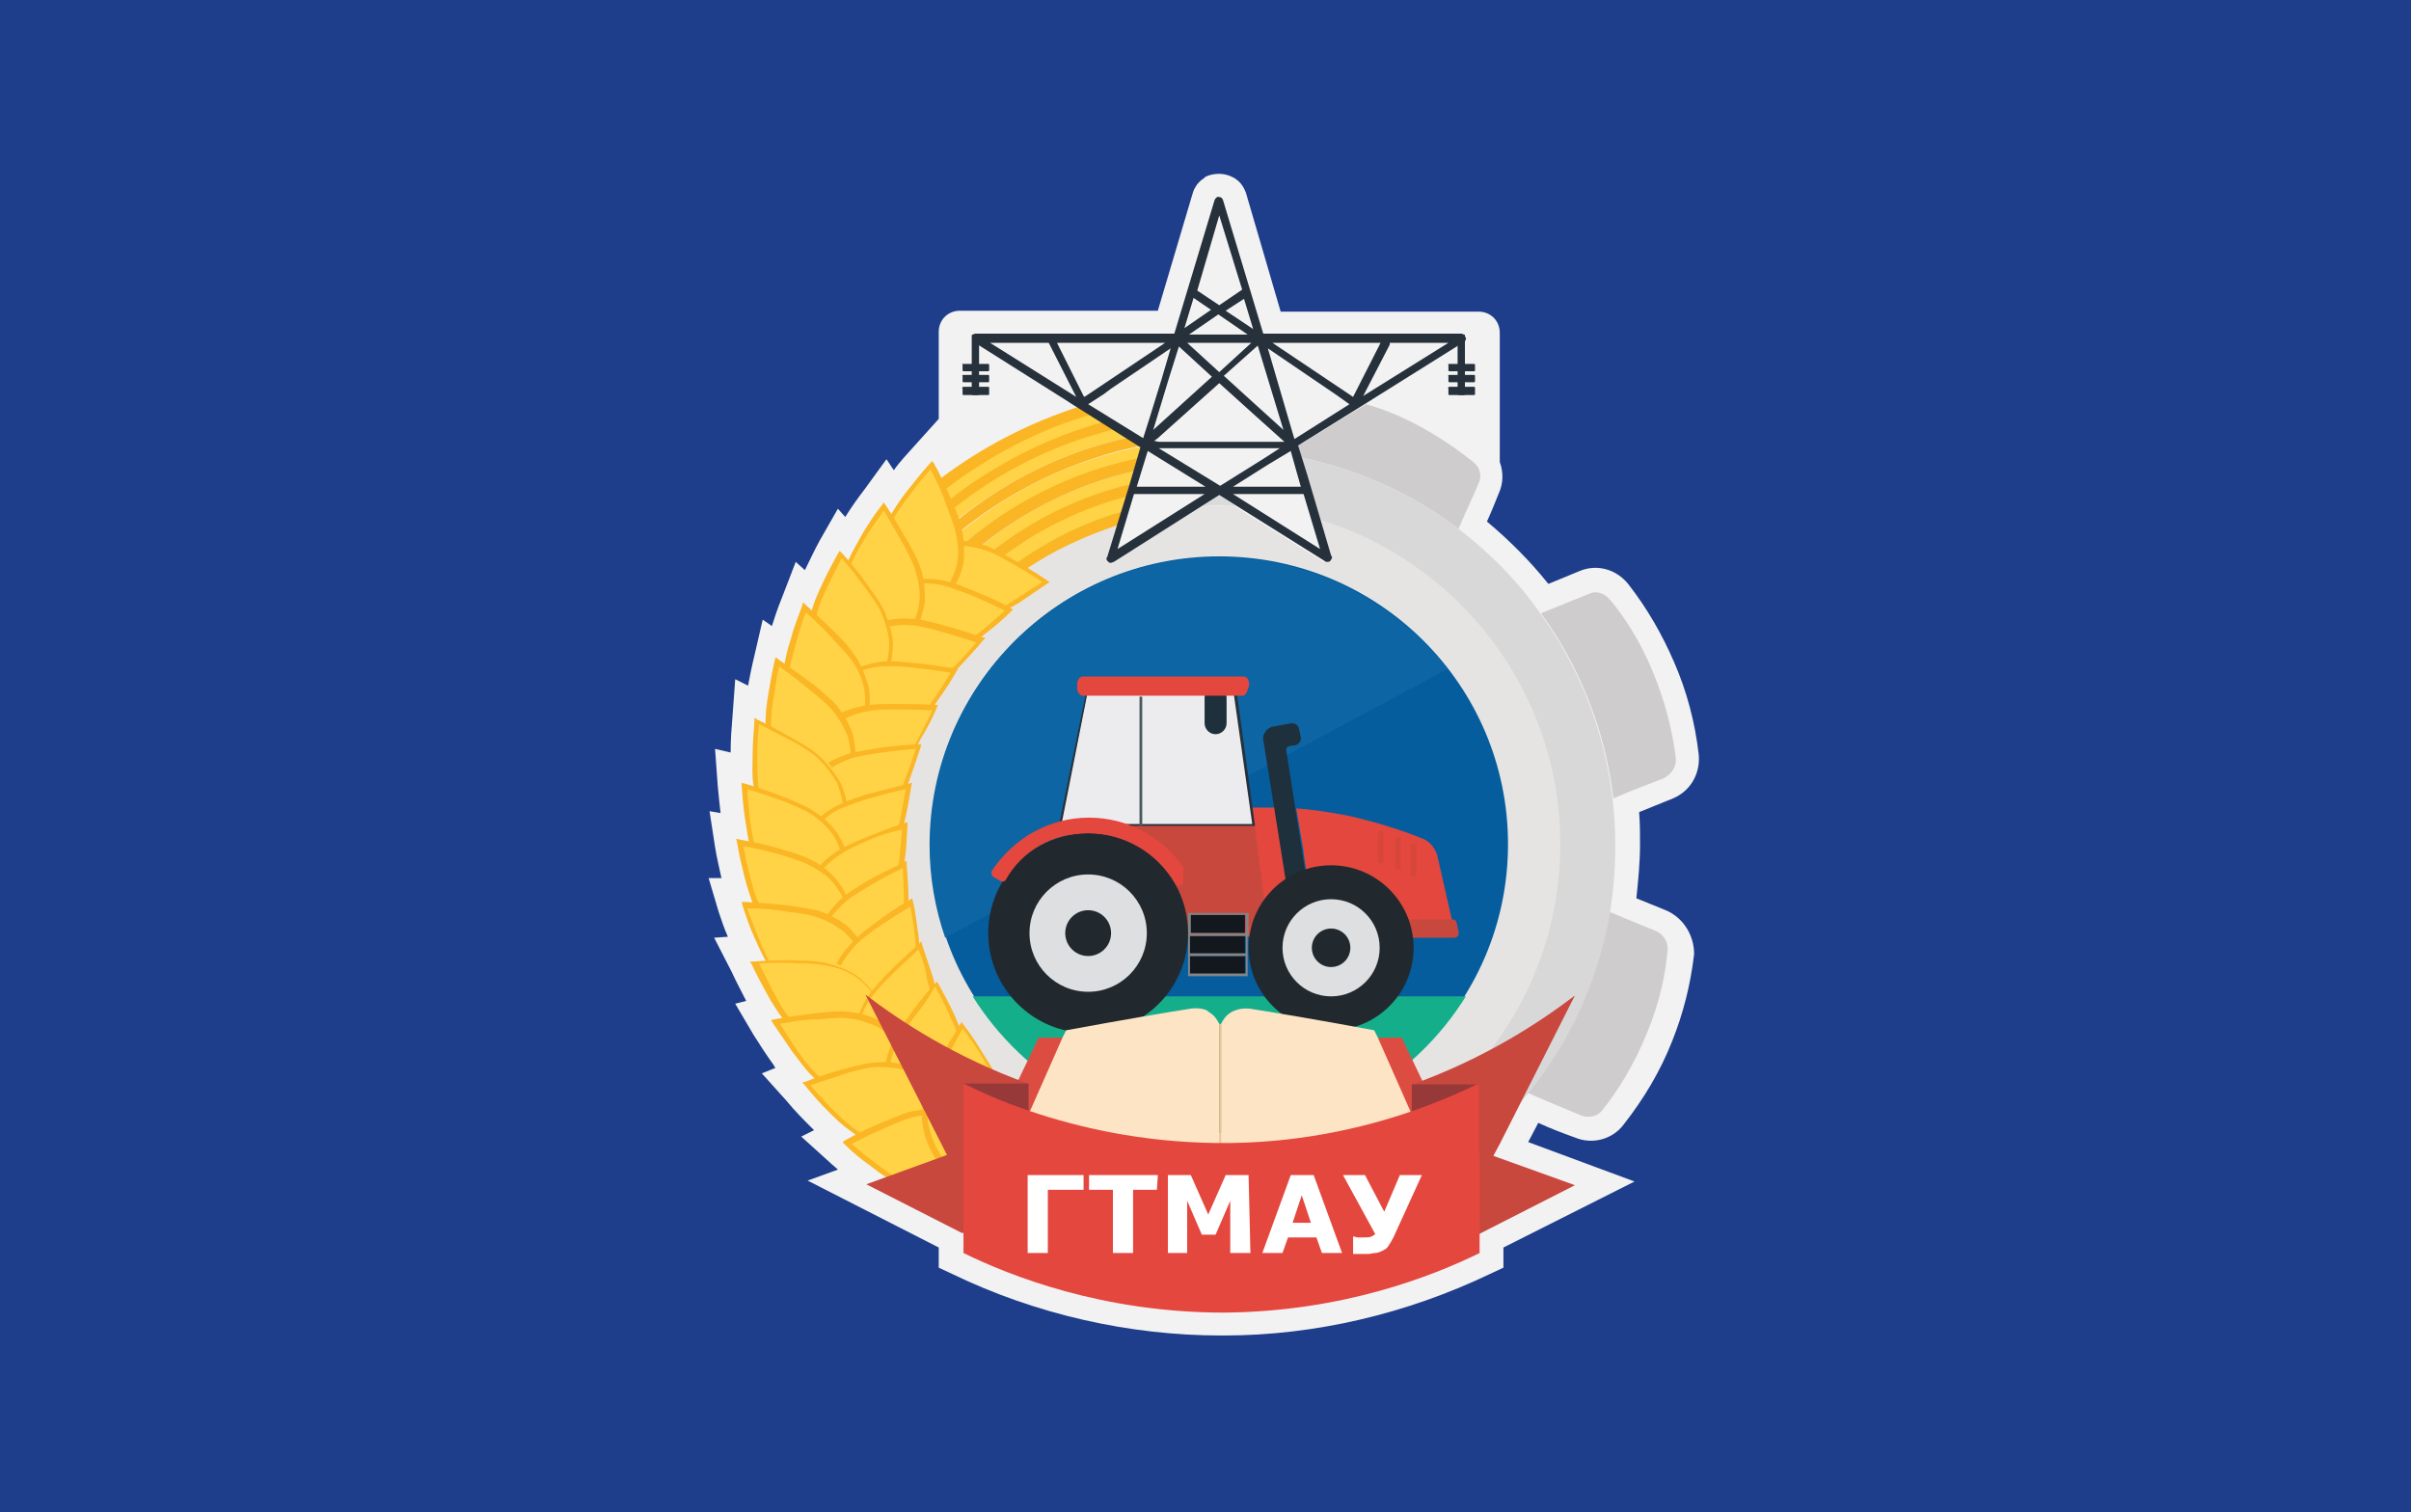 <svg xmlns="http://www.w3.org/2000/svg" version="1.2" baseProfile="tiny" viewBox="0 0 263 165" overflow="scroll">
  <path fill="#1E3E8C" d="M0 0h263v165H0z"/>
  <path fill="#F2F2F2" d="M181.7 99.3l-3.2-1.3c.2-1.9.4-3.9.4-5.9 0-1.1 0-2.3-.1-3.5 1.2-.5 2.5-1 3.7-1.5 1.9-.8 3-2.7 2.8-4.8-.4-3.5-1.3-6.9-2.7-10.1-1.3-3-2.9-5.8-5-8.5-1.3-1.6-3.4-2.2-5.3-1.4l-3.4 1.4c-2-2.5-4.3-4.8-6.7-6.8.5-1.1.9-2.1 1.3-3.1.5-1.1.5-2.3.1-3.4V36.3c0-1.3-1-2.3-2.3-2.3h-21.6l-3.8-13c-.1-.2-.4-1.2-1.5-1.7-1.4-.7-2.8-.1-2.9 0 0 0-.1 0-.1.1-.5.3-.7.6-.8.7-.2.3-.4.6-.5 1l-3.8 12.8h-21.6c-1.3 0-2.3 1-2.3 2.3v9.5l-2.7 3c-.7.8-1.5 1.6-2.2 2.6l-.8-1.2-2.4 3.3c-.7.9-1.4 1.9-2.1 3l-.8-.9-2 3.5c-.6 1.1-1.1 2.2-1.6 3.2l-1-.9-1.5 3.9c-.5 1.2-.8 2.2-1.1 3.1l-1-.7-.9 3.9c-.3 1.2-.5 2.3-.7 3.3l-1.4-.7-.3 4.1c-.1 1.2-.2 2.4-.2 3.9l-1.7-.4.3 4.1c.1 1.1.2 2 .3 2.9l-1.2-.2.6 3.9c.2 1.3.5 2.4.7 3.4h-1.4l1.1 3.7c.3.9.6 1.8 1 2.7l-1.5.1 1.9 3.7c.5 1.1 1.1 2.2 1.6 3.2l-1.2.3 2 3.4c.7 1.1 1.4 2.2 2.2 3.3l.1.2.1.1-1.5.6 2.7 3c.9 1.1 1.8 2 2.7 2.9l.2.2.1.1-1.4.7 3.1 2.8c.3.3.6.5.9.8l-3.3 1.2 14.3 7.3v2.2l1.5.7c9.1 4.4 19.3 6.7 29.3 6.7h.3c10 0 20-2.4 29-6.7l1.5-.7v-2.2l14.3-7.2-11.6-4.3 1.1-2.1c1.3.6 2.6 1.1 4 1.6 1.9.8 4.1.2 5.3-1.4 2.2-2.8 4-5.8 5.3-9.1 1.2-3 2-6.1 2.4-9.5 0-2.1-1.2-4-3.1-4.8z"/>
  <path fill="#CECCCC" d="M172.5 121.7c.8.3 1.8.1 2.3-.6 1.6-2 3.4-4.8 4.9-8.5 1.4-3.4 2-6.5 2.2-8.9.1-.9-.4-1.7-1.2-2.1l-5.1-2.1c-1.3 7.4-4.5 14.1-9 19.7 2 .9 4 1.7 5.9 2.5zm-31-73l.3 1.2c6.4 1.3 12.3 4 17.3 7.8.7-1.7 1.5-3.3 2.2-5 .4-.8.1-1.8-.6-2.3-2-1.6-4.7-3.5-8.3-5.1-1.2-.5-2.3-.9-3.4-1.2l-7.5 4.6zm41.3 34c-.3-2.5-1-5.8-2.5-9.4-1.4-3.4-3.1-6-4.7-7.9-.6-.7-1.5-1-2.3-.6l-5.2 2.1c4.2 5.8 7 12.7 7.9 20.2 1.8-.8 3.7-1.5 5.5-2.2.9-.5 1.4-1.3 1.3-2.2z"/>
  <path fill="#D8D8D8" d="M159.1 57.7c-5-3.8-10.9-6.5-17.3-7.8l.6 2.1 1.5 4.8c15.2 4.6 26.2 18.7 26.2 35.4 0 20.4-16.6 37-37.2 37s-37.2-16.6-37.2-37c0-16.6 11-30.7 26.2-35.3l1.2-4 .9-3C104.3 54 89.5 71.4 89.5 92.2c0 23.9 19.4 43.2 43.4 43.2 13.6 0 25.8-6.2 33.7-16 4.6-5.6 7.7-12.3 9-19.7.4-2.4.6-4.9.6-7.5 0-1.7-.1-3.5-.3-5.1-.9-7.5-3.7-14.4-7.9-20.2-2.4-3.5-5.5-6.6-8.9-9.2z"/>
  <path fill="#DADBDA" d="M134.8 55.2L133 54l-1.8 1.2c.6 0 1.2-.1 1.8-.1.6.1 1.2.1 1.8.1z"/>
  <path fill="#DADBDA" d="M145.1 61c0 .1-.1.2-.2.3-.1.1-.2.1-.3.1h-.1c-.1 0-.1-.1-.2-.1l-9.6-6c-.6 0-1.2-.1-1.8-.1-.6 0-1.2 0-1.8.1l-9.6 6c-.1.1-.1.1-.3.1-.1 0-.2 0-.3-.1-.1-.1-.2-.2-.2-.3v-.1c0-.1 0-.1.1-.2l1.2-3.9c-15.2 4.7-26.2 18.7-26.2 35.3 0 20.4 16.6 37 37.2 37s37.2-16.6 37.2-37c0-16.6-11-30.7-26.2-35.4l1.2 3.9c-.1.2 0 .3-.1.4z"/>
  <path fill="#E5E4E3" d="M145.1 61c0 .1-.1.2-.2.3-.1.1-.2.1-.3.1h-.1c-.1 0-.1-.1-.2-.1l-9.6-6c-.6 0-1.2-.1-1.8-.1-.6 0-1.2 0-1.8.1l-9.6 6c-.1.1-.1.1-.3.1-.1 0-.2 0-.3-.1-.1-.1-.2-.2-.2-.3v-.1c0-.1 0-.1.1-.2l1.2-3.9c-15.2 4.7-26.2 18.7-26.2 35.3 0 20.4 16.6 37 37.2 37s37.2-16.6 37.2-37c0-16.6-11-30.7-26.2-35.4l1.2 3.9c-.1.2 0 .3-.1.4z"/>
  <ellipse cx="133" cy="92.1" fill="#055D9D" rx="31.5" ry="31.4"/>
  <path fill="#0D65A3" d="M103.1 102.3c-1.1-3.2-1.7-6.6-1.7-10.1 0-17.3 14.1-31.4 31.5-31.4 10.1 0 19.2 4.8 25 12.2"/>
  <path fill="none" d="M165.2 78.6c5 19.5-6.7 39.4-26.3 44.4-19.6 5.1-39.5-6.6-44.5-26.1s6.7-39.4 26.3-44.4 39.4 6.6 44.5 26.1z"/>
  <path fill="#15AE8B" d="M133 123.6c11.4 0 21.3-5.9 26.9-14.9h-53.8c5.6 8.9 15.5 14.9 26.9 14.9z"/>
  <path fill="#FAB624" d="M119.2 45.4l-1.6-1c-5.5 1.8-10.5 4.4-15 7.8.2.4.4.9.6 1.3 4.7-3.6 10.1-6.4 16-8.1z"/>
  <path fill="#FFD345" d="M119.1 45.2c-5.9 1.7-11.3 4.6-16 8.2.2.4.4.8.5 1.2 4.9-3.8 10.7-6.8 16.9-8.5l-1.4-.9z"/>
  <path fill="#FAB624" d="M120.5 46c-6.2 1.7-11.9 4.6-16.9 8.5.1.2.1.3.2.5s.2.4.2.6c5.1-4.1 11.2-7.1 17.7-8.7l-1.2-.9z"/>
  <path fill="#FFD345" d="M121.7 46.8c-6.6 1.6-12.6 4.6-17.7 8.7.2.5.3.9.4 1.2 5.4-4.3 11.8-7.5 18.7-9l-1.4-.9z"/>
  <path fill="#FAB624" d="M124.6 48.6l-1.4-.9c-7 1.5-13.4 4.7-18.7 9 .2.5.3.9.3 1.2 5.6-4.5 12.4-7.8 19.8-9.3z"/>
  <path fill="#FFD345" d="M124.2 50.1l.4-1.4c-7.4 1.4-14.2 4.7-19.8 9.3v.1c.1.4.1.8.1 1.1h.4c5.4-4.4 11.8-7.6 18.9-9.1z"/>
  <path fill="#FAB624" d="M107 59.5c4.8-3.8 10.5-6.7 16.7-8.1l.4-1.4c-7.1 1.5-13.5 4.7-18.8 9.2.5.1 1.1.2 1.7.3z"/>
  <path fill="#FFD345" d="M107.2 59.6l1.2.4c4.4-3.3 9.4-5.8 15-7.2l.4-1.4c-6.2 1.4-11.9 4.2-16.7 8.1 0 0 0 .1.1.1z"/>
  <path fill="#FAB624" d="M109.8 60.7c3.9-2.9 8.3-5 13.1-6.3l.5-1.6c-5.5 1.3-10.6 3.8-15 7.2.3.2.8.4 1.4.7zm2.1 1.4c3.1-2.1 6.6-3.7 10.3-4.9l.6-1.8c-4.5 1.3-8.7 3.2-12.4 5.8.4.3.9.6 1.5.9z"/>
  <path fill="#F6D646" d="M110 61c.3.1.5.3.8.5 3.5-2.5 7.4-4.5 11.7-5.7l.4-1.5c-4.9 1.3-9.4 3.5-13.4 6.5.3.1.4.1.5.2z"/>
  <path fill="#FFD345" d="M109.9 60.9c.3.1.5.3.8.5 3.5-2.5 7.4-4.5 11.7-5.7l.4-1.5c-4.9 1.3-9.4 3.5-13.4 6.5.2.1.4.2.5.2z"/>
  <path fill="#FFD345" d="M110 61c1.1.6 2.5 1.4 4.1 2.5-1.2.9-2.3 1.6-3.1 2.1-1.1.7-1.9 1.1-2.9 1.6-1.2.5-2.1.8-2.8.9-2.4.3-4-.4-4.8-.7-1.1-.5-2.2-1.4-2.5-1.6-.6-.5-1.1-1-1.5-1.3.3-.6.7-1.3 1.3-1.9 2.1-2.5 4.7-3.1 6-3.3.8 0 2 0 3.3.4.5.2 1.2.4 2.9 1.3z"/>
  <path fill="#FAB624" d="M104.1 68.4c-1.3 0-2.6-.3-3.7-.8-.5-.3-1.4-.8-2.6-1.7-.5-.4-1-.8-1.5-1.3l-.1-.1.1-.2c.4-.7.8-1.4 1.3-2 2-2.3 4.4-3.1 6.1-3.3 1.2-.1 2.3.1 3.4.4.7.2 1.4.5 3 1.4 1.4.8 2.8 1.6 4.1 2.5l.3.2-.3.2c-1 .7-2.1 1.4-3.1 2.1-1.1.6-1.9 1.1-3 1.6-.9.4-1.9.7-2.9.9-.3.1-.7.1-1.1.1zm-7.3-4c.4.4.8.8 1.3 1.1 1.1.9 2 1.4 2.5 1.6 1.3.6 3 .9 4.6.7.9-.2 1.9-.5 2.8-.9 1.1-.4 1.8-.9 2.9-1.6.9-.6 1.9-1.2 2.8-1.8-1.2-.8-2.5-1.6-3.8-2.3-1.7-1-2.4-1.2-2.9-1.3-1-.3-2.1-.4-3.2-.4-1.6.2-3.9 1-5.8 3.1-.5.6-.8 1.2-1.2 1.8z"/>
  <path fill="#FFD345" d="M103.6 55.1c-.5-1.1-1.1-2.6-2.1-4.4-1 1.1-1.8 2.1-2.4 2.8-.8 1-1.3 1.7-1.9 2.7-.6 1.1-1 2.1-1.2 2.7-.5 2.4-.1 4 .2 4.9.4 1.2 1.2 2.4 1.3 2.7.4.7.8 1.2 1.1 1.6.6-.3 1.3-.6 2.1-1.1 2.7-1.8 3.6-4.4 3.9-5.6.1-.8.2-2-.1-3.3 0-.5-.1-1.3-.9-3z"/>
  <path fill="#FAB624" d="M98.7 68.5l-.1-.1c-.4-.5-.8-1.1-1.1-1.6-.8-1.3-1.2-2.2-1.4-2.7-.5-1.5-.6-3.2-.2-5 .3-1 .7-1.9 1.2-2.8.6-1 1.1-1.8 1.9-2.8.8-1 1.5-1.9 2.4-2.9l.3-.3.2.3c.8 1.4 1.4 2.9 2.1 4.4.7 1.7.9 2.5 1 3.1.2 1.1.2 2.3.1 3.4-.4 1.7-1.5 4-4 5.8-.6.4-1.3.8-2.1 1.1l-.3.1zm2.8-17.3c-.7.8-1.5 1.7-2.1 2.6-.8 1-1.3 1.7-1.9 2.7-.5.9-.9 1.8-1.2 2.7-.4 1.6-.3 3.3.2 4.7.2.5.6 1.4 1.3 2.6.3.5.6 1 1 1.4.6-.3 1.3-.6 1.8-1 2.4-1.6 3.4-3.8 3.8-5.4.2-1.1.1-2.1-.1-3.2-.1-.5-.3-1.2-1-3-.5-1.5-1.1-2.8-1.8-4.1z"/>
  <path fill="#FFD345" d="M105.8 64.5c1.1.4 2.6 1.1 4.4 2-1.1 1-2.1 1.9-2.8 2.4-1 .8-1.7 1.3-2.7 1.9-1.1.6-2 1-2.7 1.3-2.3.6-4 .1-4.9-.1-1.2-.4-2.4-1.1-2.7-1.3-.7-.4-1.2-.8-1.6-1.1.3-.6.6-1.3 1-2.1 1.8-2.7 4.3-3.7 5.5-4 .8-.1 1.9-.2 3.3 0 .7.1 1.4.3 3.2 1z"/>
  <path fill="#FAB624" d="M99.7 72.6c-.9 0-1.8-.1-2.6-.4-.6-.2-1.5-.6-2.8-1.3-.6-.3-1.1-.7-1.6-1.1l-.2-.1.1-.2c.3-.8.6-1.5 1.1-2.1 1.7-2.6 4-3.6 5.6-4.1 1.2-.2 2.3-.2 3.4 0 .7.1 1.5.3 3.1 1 1.5.6 3 1.2 4.4 2l.3.2-.3.3c-.9.9-1.9 1.7-2.8 2.4-1 .8-1.7 1.3-2.7 1.9-.9.5-1.8 1-2.8 1.3-.6.2-1.4.2-2.2.2zm-6.6-3.1c.4.3.9.7 1.4 1 1.2.7 2.1 1.1 2.6 1.3 1.4.5 3 .5 4.7.1.9-.3 1.8-.7 2.6-1.2 1-.6 1.7-1.1 2.7-1.9.8-.7 1.7-1.4 2.5-2.2-1.3-.6-2.7-1.3-4-1.8-1.9-.7-2.5-.9-3-1-1.1-.2-2.2-.2-3.2 0-1.5.4-3.8 1.4-5.3 3.8-.4.6-.7 1.2-1 1.9z"/>
  <path fill="#FFD345" d="M98.9 59.4c-.6-1.1-1.4-2.5-2.5-4.1-.9 1.2-1.6 2.3-2.1 3.1-.7 1.1-1.2 1.9-1.6 2.9-.5 1.2-.8 2.1-.9 2.8-.3 2.4.3 4 .7 4.8.5 1.1 1.4 2.2 1.6 2.5.5.6.9 1.1 1.3 1.5.6-.3 1.3-.7 1.9-1.3 2.5-2.1 3.1-4.7 3.3-6 0-.8 0-2-.4-3.3-.1-.5-.4-1.2-1.3-2.9z"/>
  <path fill="#FAB624" d="M95.4 73.2l-.1-.1c-.4-.5-.9-1-1.3-1.5-.9-1.2-1.4-2.1-1.7-2.6-.7-1.4-.9-3.1-.7-4.9.2-1 .5-2 .9-2.9.5-1.1 1-1.9 1.6-3 .6-1 1.3-2.1 2.1-3.1l.2-.3.2.3c.9 1.3 1.7 2.8 2.5 4.1.9 1.6 1.2 2.4 1.4 3 .3 1.1.4 2.2.4 3.4-.3 1.7-1 4.2-3.4 6.1-.6.5-1.3.9-2 1.3l-.1.2zm1-17.5c-.6.9-1.3 1.8-1.9 2.8-.6 1-1.1 1.8-1.6 2.9-.4.9-.7 1.9-.9 2.8-.2 1.7 0 3.3.7 4.6.3.5.7 1.3 1.6 2.5.3.4.7.9 1.1 1.3.6-.3 1.2-.7 1.7-1.2 2.2-1.9 3-4.2 3.2-5.8.1-1.1-.1-2.2-.4-3.2-.1-.5-.4-1.2-1.3-2.9-.7-1.2-1.4-2.5-2.2-3.8z"/>
  <path fill="#FFD345" d="M102.4 68.3c1.2.3 2.8.8 4.6 1.4-1 1.2-1.8 2.1-2.5 2.8-.9.9-1.5 1.5-2.4 2.2-1 .8-1.9 1.2-2.6 1.6-2.2.8-4 .6-4.8.5-1.2-.3-2.5-.8-2.8-1-.7-.3-1.3-.6-1.7-.9.2-.7.4-1.4.8-2.2 1.4-2.9 3.8-4.1 5-4.6.8-.2 1.9-.5 3.3-.4.5 0 1.2.1 3.1.6z"/>
  <path fill="#FAB624" d="M96.2 77.2c-.6 0-1.1-.1-1.6-.2-.6-.1-1.5-.4-2.9-1-.6-.3-1.2-.6-1.7-.9l-.2-.1.1-.2c.2-.8.4-1.5.8-2.2 1.3-2.7 3.5-4.1 5.1-4.7 1.1-.3 2.3-.5 3.4-.4.7 0 1.5.1 3.3.6 1.5.4 3.1.9 4.6 1.4l.4.1-.3.3c-.8 1-1.7 1.9-2.5 2.8-.9.9-1.5 1.5-2.5 2.2-.8.6-1.7 1.2-2.6 1.6-1.1.5-2.3.7-3.4.7zm-5.8-2.4c.5.3 1 .6 1.5.8 1.3.6 2.2.8 2.8 1 1.5.3 3.1.1 4.7-.4.8-.4 1.7-.9 2.5-1.5.9-.7 1.5-1.3 2.4-2.2.8-.8 1.5-1.6 2.2-2.4-1.4-.5-2.8-.9-4.2-1.3-1.9-.5-2.6-.6-3.1-.6-1.1-.1-2.2.1-3.2.4-1.5.6-3.6 1.9-4.8 4.5-.4.4-.6 1-.8 1.7z"/>
  <path fill="#FFD345" d="M94.7 64.2c-.7-1-1.7-2.3-3-3.8-.7 1.3-1.3 2.5-1.7 3.3-.5 1.2-.9 2-1.2 3.1-.3 1.2-.5 2.2-.5 3 0 2.4.9 4 1.3 4.7.7 1 1.7 2 1.9 2.3.6.6 1.1 1 1.5 1.3.6-.4 1.2-.9 1.7-1.5 2.2-2.4 2.4-5.1 2.4-6.3-.1-.8-.3-1.9-.8-3.2-.1-.7-.4-1.4-1.6-2.9z"/>
  <path fill="#FAB624" d="M93.1 78.3l-.2-.1c-.5-.4-1-.8-1.5-1.3-1.1-1-1.7-1.9-2-2.3-.9-1.3-1.3-3-1.4-4.8.1-1 .3-2 .5-3 .3-1.2.7-2 1.2-3.1s1.1-2.2 1.7-3.3l.2-.3.3.3c1.1 1.2 2.1 2.5 3 3.8 1.1 1.5 1.5 2.2 1.7 2.8.4 1 .8 2.2.8 3.3 0 1.7-.5 4.3-2.5 6.5-.5.6-1.1 1.1-1.8 1.6v-.1zm-1.3-17.4l-1.5 3c-.5 1.1-.9 1.9-1.2 3.1-.3 1-.4 1.9-.5 2.9 0 1.7.5 3.2 1.3 4.5.3.5.9 1.2 1.9 2.2.4.4.8.8 1.3 1.1.6-.4 1.1-.9 1.5-1.4 1.9-2.1 2.4-4.5 2.4-6.2-.1-1.1-.4-2.1-.8-3.1-.2-.5-.5-1.1-1.7-2.7-.8-1.1-1.7-2.3-2.7-3.4z"/>
  <path fill="#FFD345" d="M99.3 72.6c1.2.1 2.8.3 4.8.6-.8 1.3-1.5 2.4-2 3.1-.8 1.1-1.3 1.8-2.1 2.6-.8.9-1.7 1.5-2.2 2-2.1 1.2-3.8 1.3-4.7 1.3-1.2-.1-2.6-.4-3-.5-.8-.2-1.4-.4-1.9-.6.1-.7.2-1.5.4-2.3.9-3.1 3.1-4.7 4.2-5.4.7-.3 1.8-.8 3.2-1 .7 0 1.4 0 3.3.2z"/>
  <path fill="#FAB624" d="M93.4 82.4h-.3c-.6 0-1.6-.1-3-.5-.6-.2-1.3-.4-1.9-.6l-.2-.1V81c.1-.8.2-1.6.4-2.3.9-2.9 2.8-4.6 4.3-5.5 1.1-.5 2.2-.8 3.3-1 .7-.1 1.5-.1 3.3.1 1.6.1 3.2.4 4.8.6l.4.1-.2.3c-.6 1.1-1.3 2.1-2 3.1s-1.2 1.8-2.1 2.6c-.7.7-1.5 1.4-2.3 2-1.4 1-3 1.4-4.5 1.4zm-4.8-1.5c.5.2 1.1.4 1.6.5 1.4.4 2.4.5 2.9.5 1.5.1 3.1-.4 4.6-1.2.8-.6 1.5-1.2 2.2-1.9.8-.8 1.3-1.6 2-2.6.6-.9 1.2-1.8 1.8-2.8-1.5-.3-2.9-.4-4.4-.6-2-.2-2.7-.1-3.2-.1-1.1.1-2.1.4-3.1.9-1.4.8-3.2 2.4-4 5.2-.2.7-.4 1.4-.4 2.1z"/>
  <path fill="#FFD345" d="M91.3 69.6c-.8-.9-2-2-3.5-3.3-.5 1.4-.9 2.6-1.2 3.5-.4 1.3-.6 2.1-.8 3.2-.2 1.2-.2 2.2-.1 3 .4 2.4 1.4 3.8 1.9 4.4.8 1 1.9 1.8 2.2 2 .6.5 1.2.8 1.6 1.1.5-.5 1-1 1.5-1.7 1.9-2.7 1.7-5.4 1.6-6.6-.2-.8-.5-1.9-1.3-3.1-.1-.5-.6-1.1-1.9-2.5z"/>
  <path fill="#FAB624" d="M91.6 83.9l-.2-.1c-.6-.3-1.1-.7-1.7-1.1-1.2-.9-1.9-1.6-2.3-2.1-1-1.2-1.7-2.8-2-4.6-.1-1 0-2.1.1-3.1.2-1.2.4-2.1.8-3.3.3-1.2.8-2.4 1.2-3.5l.1-.4.3.3c1.2 1.1 2.4 2.2 3.5 3.3 1.3 1.3 1.7 2 2.1 2.6.6 1 1 2.1 1.3 3.2.2 1.7.1 4.3-1.6 6.8-.4.6-1 1.2-1.5 1.8l-.1.2zm-3.7-17.1c-.4 1-.7 2.1-1 3.1-.3 1.2-.6 2.1-.8 3.2-.1 1-.2 2-.1 2.9.3 1.7.9 3.1 1.9 4.3.4.4 1 1.1 2.2 2 .4.3.9.6 1.4 1 .5-.5 1-1 1.3-1.6 1.6-2.4 1.7-4.8 1.5-6.4-.2-1-.6-2.1-1.2-3-.3-.4-.7-1-2.1-2.4-.9-1.1-2-2.1-3.1-3.1z"/>
  <path fill="#FFD345" d="M97.1 77.2c1.2 0 2.8 0 4.8.1-.6 1.4-1.2 2.5-1.6 3.3-.6 1.2-1 1.9-1.7 2.8-.8 1-1.5 1.7-2 2.2-1.9 1.4-3.7 1.7-4.5 1.8-1.2.1-2.6-.1-3-.2-.8-.1-1.4-.3-1.9-.4 0-.7 0-1.5.1-2.3.6-3.2 2.6-5 3.5-5.8.7-.4 1.7-1 3.1-1.3.6-.1 1.3-.2 3.2-.2z"/>
  <path fill="#FAB624" d="M91.3 87.7c-.6 0-1.3-.1-2.4-.2-.6-.1-1.3-.2-1.9-.4l-.2-.1v-.2c0-.8 0-1.6.2-2.4.5-3 2.3-4.9 3.6-6 1-.6 2.1-1.1 3.2-1.3.7-.2 1.5-.3 3.3-.3 1.6 0 3.2 0 4.8.1h.4l-.1.3c-.5 1.2-1.1 2.3-1.7 3.3-.6 1.1-1 1.9-1.7 2.9-.6.8-1.3 1.6-2.1 2.2-1.5 1.1-3.1 1.7-4.7 1.9-.1.2-.4.2-.7.2zm-3.9-1c.6.1 1.1.3 1.7.3 1.4.2 2.4.2 3 .2 1.5-.1 3-.7 4.4-1.7.7-.6 1.4-1.3 2-2.2.7-.9 1.1-1.7 1.7-2.8.5-1 1-1.9 1.5-3-1.5-.1-3-.1-4.4-.1-2 0-2.7.2-3.2.3-1.1.3-2.1.7-3 1.3-1.3 1-2.9 2.8-3.4 5.6-.3.7-.3 1.4-.3 2.1z"/>
  <path fill="#FFD345" d="M88.7 75.1c-1-.8-2.2-1.7-3.9-2.8-.4 1.5-.6 2.7-.7 3.7-.2 1.3-.3 2.2-.3 3.3 0 1.2.1 2.2.3 3 .7 2.3 1.9 3.6 2.5 4.2.9.8 2.2 1.5 2.5 1.7.7.4 1.3.6 1.7.8.4-.5.9-1.2 1.3-1.9 1.5-2.9 1-5.6.7-6.7-.3-.8-.8-1.8-1.7-2.9-.3-.6-.8-1.2-2.4-2.4z"/>
  <path fill="#FAB624" d="M90.9 89.2l-.2-.1c-.6-.3-1.2-.5-1.8-.9-1.3-.7-2.1-1.3-2.5-1.7-1.2-1.1-2.1-2.5-2.6-4.3-.2-1-.3-2-.3-3.1 0-1.2.1-2.1.3-3.3.2-1.2.4-2.4.7-3.7l.1-.4.4.3c1.3.9 2.7 1.9 3.9 2.8 1.4 1.2 2 1.7 2.4 2.2.7.9 1.3 1.9 1.7 3 .4 1.7.7 4.2-.7 7-.3.7-.8 1.3-1.3 2l-.1.2zM85 72.7c-.3 1.1-.4 2.2-.6 3.3-.2 1.2-.3 2.1-.3 3.3 0 1 .1 2 .3 2.9.5 1.6 1.3 3 2.4 4 .4.4 1.2 1 2.4 1.7.5.3 1 .5 1.5.8.4-.6.8-1.1 1.1-1.7 1.3-2.6 1.1-5 .7-6.6-.4-1-.9-1.9-1.6-2.8-.3-.4-.8-.9-2.4-2.2-1.1-.9-2.2-1.8-3.5-2.7z"/>
  <path fill="#FFD345" d="M95.4 81.9c1.2-.2 2.8-.4 4.8-.5-.4 1.5-.8 2.6-1.2 3.5-.5 1.2-.8 2-1.3 3-.6 1.1-1.2 1.9-1.7 2.4-1.7 1.7-3.4 2.2-4.2 2.4-1.2.3-2.6.3-3 .2-.8 0-1.5-.1-1.9-.1-.1-.7-.2-1.5-.1-2.3.2-3.3 1.9-5.3 2.8-6.2.6-.5 1.6-1.2 2.9-1.7.3-.2 1-.4 2.9-.7z"/>
  <path fill="#FAB624" d="M89 93.2h-.3c-.6 0-1.3-.1-2-.1h-.2v-.2c-.1-.8-.2-1.6-.2-2.4.1-3 1.6-5.1 2.8-6.4.9-.8 1.9-1.3 3-1.7.5-.2 1.2-.4 3.2-.7 1.6-.3 3.2-.4 4.8-.5h.4l-.1.4c-.4 1.2-.8 2.4-1.2 3.5-.4 1.2-.8 2-1.3 3.1-.5.9-1.1 1.7-1.7 2.5-1.3 1.3-2.8 2.1-4.4 2.4-.5 0-1.4.1-2.8.1zm-2-.6c.6.1 1.2.1 1.7.1 1.4 0 2.4-.1 3-.2 1.5-.3 2.9-1.1 4.1-2.3.6-.7 1.2-1.5 1.7-2.4.6-1 .9-1.8 1.3-3 .4-1 .8-2.1 1.1-3.1-1.5.1-3 .3-4.4.5-2 .3-2.6.5-3.1.7-1 .4-2 1-2.8 1.7-1.1 1.2-2.5 3.1-2.6 6-.1.6-.1 1.3 0 2z"/>
  <path fill="#FFD345" d="M86.9 80.9c-1-.6-2.5-1.4-4.2-2.3-.1 1.5-.2 2.8-.2 3.7 0 1.3 0 2.2.1 3.3.2 1.2.4 2.2.7 2.9 1 2.2 2.4 3.3 3.1 3.8 1 .7 2.4 1.2 2.7 1.3.7.3 1.4.5 1.9.6.4-.6.7-1.3 1-2.1 1.1-3.1.2-5.6-.2-6.8-.4-.7-1-1.7-2-2.6-.7-.4-1.3-.8-2.9-1.8z"/>
  <path fill="#FAB624" d="M90.9 94.6l-.2-.1c-.6-.2-1.3-.4-1.9-.6-1.4-.5-2.2-1-2.8-1.3-1.3-.9-2.4-2.2-3.1-3.9-.3-1-.6-2-.7-3-.2-1.2-.1-2.1-.1-3.3 0-1.2.1-2.5.2-3.7v-.4l.3.2c1.5.7 2.9 1.5 4.3 2.3 1.6.9 2.2 1.4 2.7 1.9.8.8 1.5 1.7 2.1 2.7.7 1.6 1.3 4.1.3 7-.3.7-.6 1.5-1 2.1l-.1.1zM82.8 79c-.1 1.1-.2 2.2-.2 3.3 0 1.2 0 2.1.1 3.3.1 1 .4 1.9.7 2.9.7 1.5 1.7 2.8 3 3.6.4.3 1.3.8 2.6 1.3.5.2 1.1.4 1.6.5.4-.6.6-1.2.9-1.9 1-2.7.4-5.1-.2-6.6-.5-.9-1.2-1.8-2-2.6-.4-.4-.9-.8-2.6-1.8-1.2-.6-2.5-1.3-3.9-2z"/>
  <path fill="#FFD345" d="M94.4 86.9c1.2-.3 2.7-.8 4.7-1.2-.2 1.5-.5 2.7-.7 3.7-.3 1.3-.5 2.1-.9 3.2-.4 1.2-1 2.1-1.3 2.7-1.5 1.9-3.1 2.6-3.9 2.9-1.2.4-2.6.6-2.9.6-.8.1-1.5.1-1.9.1-.2-.7-.4-1.4-.5-2.3-.3-3.2 1.1-5.5 1.9-6.5.5-.6 1.4-1.4 2.6-2.1.4-.2 1.1-.5 2.9-1.1z"/>
  <path fill="#FAB624" d="M87.2 99.2V99c-.3-.8-.4-1.5-.5-2.3-.3-3 .9-5.3 1.9-6.7.8-.9 1.7-1.6 2.7-2.1.6-.3 1.3-.6 3.1-1.2 1.5-.4 3.1-.8 4.7-1.2l.4-.1-.1.4c-.2 1.2-.4 2.5-.7 3.7-.3 1.2-.5 2.1-.9 3.2-.4 1-.8 1.9-1.4 2.7-1.1 1.4-2.5 2.5-4 3-.5.2-1.5.5-3 .7-.6.1-1.3.1-2 .1h-.2zm11.6-13.1c-1.5.3-2.9.7-4.3 1.1-1.9.6-2.5.9-3 1.1-1 .5-1.8 1.2-2.5 2-1 1.3-2.1 3.5-1.8 6.3.1.7.2 1.3.4 2 .6 0 1.2-.1 1.7-.1 1.4-.2 2.4-.4 2.9-.6 1.4-.5 2.7-1.5 3.8-2.8.5-.8 1-1.7 1.3-2.6.4-1.1.6-1.9.9-3.1l.6-3.3z"/>
  <path fill="#FFD345" d="M85.7 87.3c-1.1-.4-2.7-1-4.6-1.6.1 1.5.2 2.8.4 3.7.2 1.3.3 2.2.6 3.3.3 1.2.8 2.1 1.1 2.8 1.3 2 2.8 2.9 3.6 3.3 1.1.5 2.5.8 2.9.9.8.2 1.4.3 1.9.3.3-.6.5-1.4.7-2.2.6-3.2-.6-5.6-1.3-6.7-.5-.6-1.3-1.5-2.4-2.3-.5-.5-1.1-.8-2.9-1.5z"/>
  <path fill="#FAB624" d="M91.8 100.1h-.2c-.6-.1-1.3-.2-1.9-.3-1.5-.3-2.4-.7-2.9-.9-1.5-.7-2.7-1.8-3.7-3.3-.5-.9-.8-1.9-1.2-2.8-.3-1.2-.4-2.1-.6-3.3-.2-1.2-.3-2.5-.4-3.7v-.4l.4.1c1.6.5 3.1 1 4.6 1.6 1.9.8 2.5 1.1 3 1.5 1 .6 1.8 1.4 2.5 2.4.9 1.5 1.9 3.9 1.3 6.9-.1.8-.4 1.5-.7 2.3l-.2-.1zm-10.3-14l.3 3.3c.2 1.2.3 2.1.6 3.2.3 1 .6 1.9 1.1 2.7.9 1.4 2.1 2.5 3.5 3.1.5.2 1.4.6 2.8.9.6.1 1.1.2 1.7.3.3-.6.4-1.3.6-2 .5-2.8-.4-5.1-1.2-6.5-.6-.8-1.4-1.6-2.3-2.2-.4-.3-1-.6-2.9-1.4-1.4-.5-2.8-1-4.2-1.4z"/>
  <path fill="#FFD345" d="M94.1 91.7c1.1-.5 2.6-1.1 4.5-1.7-.1 1.5-.2 2.8-.3 3.7-.1 1.3-.3 2.2-.6 3.3-.3 1.2-.7 2.1-1 2.8-1.3 2.1-2.8 3-3.5 3.3-1.1.6-2.5.9-2.8 1-.8.2-1.4.3-1.9.3-.3-.6-.5-1.4-.7-2.2-.6-3.2.5-5.6 1.1-6.7.5-.6 1.2-1.5 2.4-2.4.4-.3 1-.7 2.8-1.4z"/>
  <path fill="#FAB624" d="M88.3 104.7l-.1-.2c-.3-.7-.6-1.5-.7-2.2-.6-3 .3-5.4 1.2-6.9.7-1 1.5-1.8 2.4-2.4.4-.3 1.1-.7 3-1.5 1.5-.6 3-1.2 4.5-1.7l.4-.1v.3c-.1 1.3-.1 2.5-.3 3.7-.1 1.3-.3 2.2-.6 3.3-.3 1-.6 1.9-1.1 2.8-1 1.5-2.2 2.8-3.7 3.5-.5.3-1.5.6-2.9 1-.6.1-1.3.3-1.9.4h-.2zm5.9-12.8c-1.8.8-2.4 1.2-2.8 1.5-.9.6-1.7 1.4-2.3 2.3-.8 1.4-1.7 3.7-1.1 6.5.1.6.3 1.3.6 2 .6-.1 1.1-.2 1.7-.3 1.4-.3 2.3-.7 2.8-1 1.3-.7 2.5-1.8 3.4-3.2.4-.8.8-1.8 1-2.7.3-1.1.4-2 .6-3.2l.3-3.3c-1.5.3-2.9.8-4.2 1.4z"/>
  <path fill="#FFD345" d="M85.5 93c-1.2-.3-2.8-.7-4.7-1.1.3 1.5.5 2.7.8 3.6.3 1.3.6 2.1 1 3.1.5 1.2 1 2 1.4 2.6 1.5 1.9 3.1 2.6 3.9 2.8 1.2.4 2.6.5 3 .6.8.1 1.5.1 1.9.1.2-.7.4-1.4.4-2.3.2-3.3-1.3-5.5-2-6.5-.6-.6-1.4-1.3-2.7-2-.5 0-1.2-.4-3-.9z"/>
  <path fill="#FAB624" d="M92.6 105.1c-.6 0-1.2 0-1.8-.1-1.5-.1-2.4-.4-3-.6-1.5-.5-2.9-1.5-4.1-2.9-.6-.8-1.1-1.7-1.5-2.7-.4-1.1-.7-2-1-3.2-.3-1.2-.6-2.4-.8-3.7l-.1-.4.4.1c1.6.3 3.2.6 4.7 1.1 1.8.5 2.5.8 3.1 1.1 1 .5 1.9 1.2 2.7 2.1 1.1 1.4 2.3 3.6 2.1 6.7-.1.8-.2 1.5-.4 2.3l-.1.2h-.2c.2 0 .1 0 0 0zM81.1 92.3c.2 1.1.4 2.2.7 3.2.3 1.2.5 2.1 1 3.1.4.9.8 1.8 1.4 2.6 1.1 1.3 2.4 2.2 3.8 2.7.5.2 1.5.4 2.9.6.6.1 1.1.1 1.7.1.2-.7.3-1.3.3-2 .2-2.9-1-5-2-6.3-.7-.8-1.6-1.4-2.6-1.9-.5-.3-1.1-.5-3-1.1-1.3-.4-2.7-.7-4.2-1z"/>
  <path fill="#FFD345" d="M94.4 96.5c1-.6 2.5-1.4 4.2-2.2.1 1.5.2 2.8.2 3.7 0 1.3 0 2.2-.1 3.3-.2 1.2-.4 2.2-.7 2.9-1 2.2-2.4 3.3-3.1 3.7-1 .7-2.4 1.2-2.7 1.3-.7.3-1.4.5-1.9.6-.4-.6-.7-1.3-1-2.1-1-3.1-.2-5.6.3-6.8.4-.7 1-1.7 2.1-2.6.5-.3 1.1-.8 2.7-1.8z"/>
  <path fill="#FAB624" d="M90.3 110.2l-.1-.2c-.4-.7-.8-1.4-1-2.1-1-2.9-.4-5.4.3-7 .6-1 1.3-1.9 2.1-2.7.5-.5 1.2-1 2.7-1.9 1.3-.8 2.8-1.5 4.3-2.2l.3-.2v.4c.1 1.3.2 2.5.2 3.7 0 1.3 0 2.2-.1 3.3-.1 1-.4 2-.7 3-.8 1.7-1.9 3-3.2 3.9-.5.3-1.3.8-2.8 1.3-.6.2-1.2.4-1.9.6l-.1.1zm8.2-15.5c-1.3.6-2.6 1.3-3.9 2.1-1.7 1-2.2 1.4-2.6 1.8-.8.7-1.5 1.6-2 2.6-.6 1.5-1.2 3.8-.3 6.6.2.6.5 1.3.9 1.9.6-.1 1.1-.3 1.6-.5 1.3-.5 2.2-1 2.6-1.3 1.3-.8 2.3-2.1 3-3.6.3-.9.5-1.9.7-2.8.2-1.1.1-2 .1-3.3 0-1.3-.1-2.4-.1-3.5z"/>
  <path fill="#FFD345" d="M86 99.1c-1.2-.1-2.8-.3-4.8-.4.5 1.4.9 2.6 1.3 3.5.5 1.2.8 2 1.5 3 .6 1.1 1.3 1.9 1.8 2.4 1.8 1.6 3.5 2.1 4.3 2.2 1.2.2 2.6.1 3 .1.8 0 1.5-.1 1.9-.2.1-.7.1-1.5.1-2.3-.3-3.3-2.1-5.3-3-6.1-.6-.5-1.6-1.1-2.9-1.6-.6-.1-1.3-.3-3.2-.6z"/>
  <path fill="#FAB624" d="M92.1 110.2c-1 0-1.7-.1-2.1-.2-1.6-.3-3.1-1.1-4.4-2.3-.7-.8-1.3-1.6-1.8-2.4-.6-1-1-1.9-1.5-3s-.9-2.3-1.3-3.5l-.1-.4h.4c1.6.1 3.3.2 4.8.4 2 .3 2.7.4 3.3.6 1.1.4 2.1.9 3 1.6 1.3 1.2 2.8 3.3 3.1 6.3.1.8 0 1.6-.1 2.4v.2h-.2c-.6.1-1.3.2-2 .2-.5.1-.8.1-1.1.1zM81.5 99.1c.4 1.1.8 2.1 1.2 3.1.5 1.2.8 2 1.4 3 .5.8 1.1 1.6 1.8 2.4 1.2 1.1 2.7 1.9 4.2 2.1.5.1 1.5.2 3 .1.6 0 1.2-.1 1.7-.2.1-.7.1-1.4.1-2.1-.2-2.9-1.7-4.8-2.9-5.9-.8-.6-1.8-1.2-2.8-1.5-.5-.2-1.2-.4-3.1-.6-1.6-.3-3.1-.4-4.6-.4z"/>
  <path fill="#FFD345" d="M95.3 101.2c1-.7 2.3-1.7 4-2.7.3 1.5.5 2.7.6 3.7.2 1.3.3 2.2.2 3.3 0 1.2-.2 2.2-.4 3-.8 2.3-2 3.5-2.6 4.1-1 .8-2.2 1.4-2.5 1.6-.7.4-1.3.6-1.8.8-.4-.6-.8-1.2-1.2-2-1.4-3-.8-5.6-.5-6.8.3-.7.8-1.8 1.7-2.8.4-.5.9-1 2.5-2.2z"/>
  <path fill="#FAB624" d="M92.7 115.2l-.1-.2c-.5-.6-.9-1.3-1.2-2-1.3-2.8-1-5.3-.5-7 .4-1.1 1-2.1 1.8-2.9.4-.5 1-1.1 2.5-2.2 1.3-1 2.6-1.9 4-2.7l.3-.2.1.4c.3 1.2.4 2.5.6 3.7.1 1.3.3 2.2.2 3.3 0 1-.1 2-.4 3-.6 1.7-1.5 3.2-2.7 4.2-.4.4-1.3 1-2.6 1.6-.6.3-1.2.6-1.8.8l-.2.2zm2.7-13.8c-1.6 1.2-2.1 1.7-2.4 2.1-.7.8-1.3 1.7-1.7 2.8-.4 1.5-.8 4 .5 6.5.3.6.6 1.2 1.1 1.8.5-.2 1.1-.4 1.6-.7 1.3-.6 2.1-1.2 2.5-1.6 1.2-1 2.1-2.3 2.6-3.9.2-.9.3-1.9.4-2.9 0-1.2-.1-2-.2-3.3-.1-1.1-.3-2.2-.5-3.3-1.5.9-2.7 1.7-3.9 2.5z"/>
  <path fill="#FFD345" d="M87.2 104.8c-1.2 0-2.8 0-4.8.1.6 1.4 1.2 2.5 1.7 3.3.6 1.2 1.1 1.9 1.7 2.8.8 1 1.5 1.7 2 2.2 1.9 1.4 3.7 1.7 4.5 1.7 1.2.1 2.6-.1 3-.2.8-.1 1.4-.3 1.9-.4 0-.7 0-1.5-.2-2.3-.6-3.2-2.6-5-3.6-5.8-.7-.4-1.7-1-3.1-1.3-.5 0-1.2-.1-3.1-.1z"/>
  <path fill="#FAB624" d="M92.9 115.3h-.6c-1.6-.1-3.2-.7-4.7-1.8-.8-.7-1.5-1.4-2.1-2.2-.7-1-1.2-1.7-1.8-2.8-.6-1.1-1.2-2.2-1.7-3.3l-.2-.3h.4c1.6-.1 3.3-.2 4.8-.1 2 0 2.8.2 3.3.3 1.1.3 2.2.7 3.1 1.3 1.4 1.1 3.1 3 3.7 5.9.1.8.2 1.5.2 2.4v.2l-.2.1c-.6.2-1.3.3-1.9.4-.9-.2-1.7-.1-2.3-.1zm-10.1-10.2l1.5 3c.6 1.1 1 1.9 1.7 2.8.6.8 1.3 1.5 2 2.2 1.3 1 2.9 1.6 4.4 1.7.6 0 1.5 0 3-.2.6-.1 1.1-.2 1.7-.3 0-.7-.1-1.4-.2-2.1-.5-2.8-2.2-4.6-3.5-5.6-.9-.6-1.9-1-3-1.2-.5-.1-1.2-.3-3.2-.3-1.5-.1-2.9-.1-4.4 0z"/>
  <path fill="#FFD345" d="M96.8 106.4c.8-.9 2-2 3.5-3.3.5 1.4.9 2.6 1.2 3.5.3 1.3.6 2.1.7 3.2.2 1.2.1 2.2.1 3-.4 2.4-1.4 3.8-2 4.4-.8.9-2 1.8-2.3 2-.6.4-1.2.8-1.6 1-.5-.5-1-1.1-1.5-1.8-1.8-2.7-1.7-5.4-1.5-6.6.2-.8.5-1.9 1.3-3.1.3-.3.8-.9 2.1-2.3z"/>
  <path fill="#FAB624" d="M96.4 120.7l-.1-.1c-.6-.6-1.1-1.2-1.5-1.8-1.7-2.5-1.8-5.1-1.5-6.8.3-1.2.7-2.2 1.3-3.2.4-.6.9-1.2 2.1-2.5 1.1-1.1 2.3-2.2 3.5-3.3l.3-.3.1.4 1.2 3.6c.3 1.2.6 2.1.7 3.3.1 1 .2 2 .1 3-.3 1.8-1 3.4-2.1 4.6-.4.4-1.1 1.1-2.3 2-.5.4-1.1.7-1.7 1.1h-.1zm3.8-17.1c-1.1 1-2.2 2-3.2 3-1.4 1.4-1.8 2-2.1 2.4-.6.9-1 1.9-1.3 3-.2 1.6-.1 4 1.5 6.4.4.6.8 1.1 1.3 1.6.5-.3 1-.6 1.4-.9 1.2-.8 1.9-1.5 2.2-1.9 1-1.1 1.7-2.6 1.9-4.3.1-1 0-1.9-.1-2.9-.1-1.2-.4-2-.7-3.2-.1-1.1-.5-2.2-.9-3.2z"/>
  <path fill="#FFD345" d="M89.4 110.8c-1.2.1-2.8.3-4.7.7.8 1.3 1.5 2.3 2 3.1.8 1.1 1.3 1.8 2.1 2.6.9.9 1.7 1.5 2.3 1.9 2.1 1.2 3.8 1.2 4.7 1.2 1.2-.1 2.6-.4 3-.5.8-.2 1.4-.4 1.9-.6-.1-.7-.2-1.5-.4-2.3-1-3.1-3.2-4.7-4.2-5.3-.7-.3-1.8-.8-3.2-.9-.9-.1-1.6-.1-3.5.1z"/>
  <path fill="#FAB624" d="M95.3 120.6c-1.5 0-3-.4-4.5-1.3-.8-.6-1.6-1.3-2.3-2-.8-.8-1.3-1.6-2.1-2.6-.7-1-1.4-2.1-2.1-3.1l-.2-.3.4-.1c1.6-.3 3.2-.5 4.8-.7 1.8-.2 2.6-.2 3.3-.1 1.1.1 2.2.4 3.3.9 1.5.9 3.5 2.6 4.4 5.5.2.7.4 1.5.4 2.3v.2l-.2.1c-.6.3-1.2.4-1.9.6-1.4.4-2.4.5-3 .5 0 .1-.1.1-.3.1zm-10.2-8.9c.6 1 1.2 1.9 1.8 2.8.7 1 1.2 1.7 2.1 2.6.7.7 1.4 1.3 2.2 1.9 1.5.8 3 1.2 4.5 1.2.6 0 1.5-.1 2.9-.5.5-.1 1.1-.3 1.6-.5-.1-.7-.2-1.4-.4-2-.8-2.8-2.7-4.3-4.1-5.2-1-.4-2-.8-3.1-.9-.5-.1-1.2-.1-3.2.1-1.4 0-2.9.2-4.3.5z"/>
  <path fill="#FFD345" d="M99.2 111.2c.7-1 1.7-2.3 3-3.8.8 1.3 1.3 2.4 1.7 3.3.5 1.2.9 2 1.2 3.1.4 1.2.5 2.2.6 2.9 0 2.4-.8 4-1.3 4.7-.7 1.1-1.7 2.1-1.9 2.3-.6.6-1.1 1-1.4 1.3-.6-.4-1.2-.9-1.8-1.5-2.2-2.4-2.5-5.1-2.5-6.3.1-.8.2-1.9.8-3.2.2-.5.5-1.2 1.6-2.8z"/>
  <path fill="#FAB624" d="M101 125.4l-.2-.1c-.7-.4-1.3-1-1.8-1.5-2.1-2.2-2.6-4.7-2.6-6.5.1-1.2.4-2.3.8-3.3.3-.6.6-1.3 1.7-2.8.9-1.3 1.9-2.6 3-3.8l.3-.3.2.3c.6 1.1 1.2 2.2 1.7 3.3.5 1.2.9 2 1.2 3.1.3 1 .5 2 .6 3 0 1.8-.4 3.5-1.3 4.9-.3.5-.9 1.3-1.9 2.4-.4.4-1 .9-1.5 1.3h-.2zm-1.6-14c-1.2 1.6-1.5 2.2-1.7 2.7-.4 1-.7 2.1-.8 3.1 0 1.6.5 4 2.5 6.1.4.5 1 .9 1.5 1.3.4-.4.9-.8 1.3-1.2 1-1 1.6-1.8 1.9-2.3.8-1.3 1.2-2.8 1.2-4.6-.1-.9-.3-1.9-.6-2.9-.3-1.1-.7-1.9-1.2-3-.4-1-1-2-1.5-3-.8 1.5-1.7 2.6-2.6 3.8z"/>
  <path fill="#FFD345" d="M92.6 116.8c-1.2.3-2.7.8-4.6 1.5 1 1.2 1.9 2.1 2.5 2.7.9.9 1.5 1.5 2.5 2.2 1 .7 1.9 1.2 2.6 1.5 2.3.8 4 .6 4.8.4 1.2-.3 2.5-.9 2.8-1 .7-.3 1.3-.7 1.7-.9-.2-.7-.4-1.4-.8-2.2-1.5-2.9-3.9-4.1-5.1-4.5-.8-.2-1.9-.4-3.3-.4-.6.1-1.3.2-3.1.7z"/>
  <path fill="#FAB624" d="M98.7 125.6c-1.1 0-2.2-.2-3.3-.6-.9-.4-1.8-1-2.6-1.6-1-.7-1.6-1.3-2.5-2.2-.9-.9-1.7-1.8-2.5-2.8l-.3-.3.4-.1c1.5-.6 3.1-1.1 4.6-1.5 2-.5 2.7-.6 3.3-.6 1.2-.1 2.3.1 3.4.4 1.6.6 3.8 2 5.2 4.7.3.7.6 1.4.8 2.2l.1.2-.2.1c-.6.3-1.2.6-1.7.9-1.3.6-2.3.9-2.9 1-.6.2-1.2.2-1.8.2zm-10.3-7.2c.7.8 1.5 1.7 2.2 2.4.9.9 1.5 1.5 2.4 2.2.8.6 1.6 1.1 2.5 1.5 1.6.6 3.2.7 4.7.4.5-.1 1.5-.4 2.8-1 .5-.2 1-.5 1.5-.8-.2-.7-.4-1.3-.7-1.9-1.3-2.6-3.4-3.8-4.9-4.4-1-.3-2.1-.4-3.2-.4-.5 0-1.2.1-3.1.6-1.4.5-2.8.9-4.2 1.4z"/>
  <path fill="#FFD345" d="M96.7 122.7c-1.1.5-2.6 1.2-4.3 2.1 1.1 1 2.1 1.8 2.9 2.3 1 .8 1.7 1.3 2.8 1.8 1.1.6 2.1 1 2.8 1.2 2.4.5 4 0 4.8-.3 1.2-.4 2.4-1.2 2.7-1.4.6-.4 1.2-.8 1.6-1.2-.3-.6-.6-1.3-1.1-2-1.9-2.7-4.4-3.5-5.6-3.8-.8-.1-2-.2-3.3.1-.8.2-1.5.4-3.3 1.2z"/>
  <path fill="#FAB624" d="M102.8 130.6c-.7 0-1.4-.1-2.1-.2-1-.3-1.9-.7-2.8-1.2-1-.6-1.8-1.1-2.8-1.9-1-.7-2-1.5-2.9-2.4l-.3-.3.3-.2c1.4-.8 2.9-1.5 4.4-2.1 1.7-.7 2.4-1 3.1-1.1 1.1-.2 2.3-.3 3.4-.1 1.7.4 4.1 1.4 5.8 3.9.4.6.8 1.3 1.1 2.1l.1.2-.1.1c-.5.4-1 .8-1.6 1.2-1.2.8-2.2 1.2-2.7 1.4-.9.4-1.9.6-2.9.6zm-9.9-5.8c.8.7 1.7 1.4 2.6 2.1 1 .7 1.7 1.3 2.7 1.8.9.5 1.8.8 2.7 1.2 1.6.3 3.3.3 4.7-.3.5-.2 1.4-.6 2.6-1.4.5-.3.9-.6 1.4-1-.3-.6-.6-1.2-1-1.8-1.7-2.4-3.9-3.3-5.5-3.7-1.1-.1-2.1-.1-3.2.1-.5.1-1.2.3-3 1.1-1.4.6-2.7 1.2-4 1.9z"/>
  <path fill="#FFD345" d="M102.5 116.1c.6-1.1 1.4-2.5 2.4-4.2.9 1.2 1.6 2.2 2.1 3.1.7 1.1 1.2 1.8 1.6 2.9.5 1.1.8 2.1 1 2.8.3 2.4-.3 4-.6 4.8-.5 1.1-1.4 2.2-1.6 2.5-.5.6-.9 1.1-1.3 1.5-.6-.3-1.3-.7-1.9-1.3-2.5-2.1-3.1-4.7-3.3-5.9-.1-.8 0-2 .4-3.3.1-.5.3-1.2 1.2-2.9z"/>
  <path fill="#FAB624" d="M106.2 129.9l-.2-.1c-.7-.4-1.4-.8-2-1.3-2.4-1.9-3.2-4.4-3.4-6.1-.1-1.2.1-2.3.4-3.4.2-.7.5-1.4 1.3-3 .7-1.4 1.6-2.8 2.4-4.2l.2-.3.2.3c.8 1 1.5 2.1 2.1 3.1.7 1.1 1.2 1.8 1.6 2.9.4.9.7 1.9 1 2.9.3 1.8 0 3.5-.7 5-.3.5-.7 1.4-1.6 2.6-.4.5-.8 1-1.3 1.5v.1zm-3.4-13.7c-.9 1.7-1.2 2.4-1.3 2.9-.3 1-.4 2.1-.3 3.2.3 1.6 1 3.9 3.2 5.7.5.4 1.1.8 1.7 1.1.4-.4.8-.9 1.1-1.3.9-1.2 1.3-2 1.6-2.5.6-1.3.8-3 .6-4.7-.2-.9-.5-1.9-.9-2.8-.5-1-1-1.8-1.6-2.9-.6-.9-1.2-1.8-1.9-2.7-.8 1.5-1.5 2.8-2.2 4z"/>
  <path fill="#E4473E" d="M142.1 102.2h16.7l-2-8.8c-.2-.8-.8-1.6-1.6-1.9-2.2-.9-5-1.8-8.1-2.5-2.1-.4-4-.7-5.7-.8l.8 4.7v.2l.3 2-.3.1-.1 7zm-5.5-3.8l2.2 3.3s-4.6.1-4.7.1c-.1 0-3.6-.4-3.6-.4l6.1-3z"/>
  <path fill="#D6463A" d="M150.8 94.2h-.4c-.1 0-.1-.1-.1-.1v-3.3c0-.1.1-.1.1-.1h.4c.1 0 .1.1.1.1v3.3c0 .1 0 .1-.1.1zm1.9.6h-.4c-.1 0-.1-.1-.1-.1v-3.3c0-.1.1-.1.1-.1h.4c.1 0 .1.1.1.1v3.3c0 .1-.1.1-.1.1zm1.7.7h-.4c-.1 0-.1-.1-.1-.1v-3.3c0-.1.1-.1.1-.1h.4c.1 0 .1.1.1.1v3.3c0 .1 0 .1-.1.1z"/>
  <path fill="#E4473E" d="M140.9 95.5l-1.2-7.4h-23.2v14.1h24.8v-6.8l-.4.1zm-4.1 5.8h-15.6v-13h15.1l.5 1.7v11.3z"/>
  <path fill="#C8483E" d="M121.1 89.7l1.6 12.9 15.5-1.9-1.4-11.3-.7-1.6"/>
  <path fill="#1E303B" d="M142.5 95.8l-.7-4.4-1.5-9.6c0-.2.1-.3.3-.4l.7-.1c.4-.1.6-.4.6-.8l-.2-1c-.1-.4-.4-.6-.8-.6l-2.2.4c-.1 0-.1 0-.1.1-.1 0-.4.1-.6.5-.3.4-.2.8-.2.8l1.7 10.6 1.2 7.6h.1v6.7h1.7v-9.8z"/>
  <path fill="#C8483E" d="M158.6 102.3h-5.1c-.3 0-.5-.2-.5-.4l-.2-.9c-.1-.3.2-.7.5-.7h5.1c.3 0 .5.2.5.4l.2.9c.1.4-.1.7-.5.7z"/>
  <path fill="#ECECEE" d="M134.6 74.2l2.2 15.8h-21.1l3.1-15.5"/>
  <path fill="#26313B" d="M136.9 90.1h-21.4l3.2-15.7 16-.4 2.2 16.1zm-21.1-.2h20.8l-2.2-15.5-15.6.3-3 15.2z"/>
  <path fill="#1E303B" d="M131.4 76.1v2.8c0 .6.5 1.2 1.2 1.2.6 0 1.2-.5 1.2-1.2v-2.8c0-.6-.5-1.2-1.2-1.2s-1.2.5-1.2 1.2z"/>
  <path fill="#E4473E" d="M118.1 73.8h17.6c.4 0 .7.7.5 1.2l-.2.5c-.1.3-.3.4-.5.4h-17.4c-.3 0-.6-.4-.6-.8v-.5c0-.4.3-.8.6-.8z"/>
  <path fill="#12181D" d="M129.8 104.3h6v2h-6zm0-2.2h6v2h-6zm0-2.3h6v2h-6z"/>
  <path fill="#828588" d="M135.9 102.1v1.9h-6.1v-1.9h-.2v2.2h6.5v-2.2m-.2 2.2v1.9h-6.1v-1.9h-.2v2.2h6.5v-2.2m-6.5-4.7v2.5h6.6v-2.5h-6.6zm6.3 2.2h-6v-2h6v2z"/>
  <ellipse cx="118.7" cy="101.8" fill="#21292F" rx="10.9" ry="10.9"/>
  <ellipse cx="118.7" cy="101.8" fill="#DEDFE0" rx="6.4" ry="6.4"/>
  <ellipse cx="118.7" cy="101.8" fill="#21292F" rx="2.5" ry="2.5"/>
  <path fill="#E4473E" d="M118.7 90.9c4 0 7.6 2.2 9.5 5.5.2.4.9.3.9-.2v-1.4c0-.1 0-.2-.1-.3-2.3-3.2-6-5.3-10.2-5.3-4.4 0-8.3 2.3-10.6 5.8-.1.2-.1.5.2.7l.7.4c.2.1.5.1.6-.1 1.8-3.2 5.1-5.1 9-5.1z"/>
  <ellipse cx="145.2" cy="103.4" fill="#21292F" rx="9" ry="9"/>
  <ellipse cx="145.2" cy="103.4" fill="#DEDFE0" rx="5.3" ry="5.3"/>
  <ellipse cx="145.2" cy="103.4" fill="#21292F" rx="2.1" ry="2.1"/>
  <path fill="#4C5861" d="M124.3 76h.3v14.1h-.3z"/>
  <path fill="#DD4C41" d="M160.7 129.5l-7.8-16.3h-2.7l7.3 16.3"/>
  <path fill="#FDE4C4" d="M133.2 113.2v16.3h24.3l-7.2-16.3-.4-.8c-6.4-1.2-11.3-2-13.2-2.3-.5-.1-1.6-.2-2.5.4-.5.3-.8.8-1 1.2v1.5z"/>
  <path fill="#DD4C41" d="M108.7 129.5l7.3-16.3h-2.7l-7.8 16.3"/>
  <path fill="#FDE4C4" d="M133 129.5v-17.8c-.2-.4-.5-.9-1-1.2-.1-.1-.3-.2-.4-.3-.8-.3-1.6-.2-2.1-.1-1.9.3-6.7 1.1-13.2 2.3l-.4.8-7.2 16.3H133z"/>
  <path fill="#F3C290" d="M133 113.4v16.3l.2.5v-18.5h-.2v.1"/>
  <path fill="#C8483E" d="M162.9 126.1l.7-1.3 8.2-16.2c-3.8 2.9-9.7 6.8-17.7 9.7v16.3h7.3c3.5-1.8 6.9-3.5 10.4-5.3m-77.4-20.8c3.8 2.9 9.7 6.8 17.7 9.7v16.3h-7.2c-3.5-1.8-6.9-3.5-10.4-5.3l8.8-3.2-8.9-17.5z"/>
  <path fill="#983939" d="M161.3 118.3H154v3c3-1.1 5.5-2.2 7.3-3zm-49.1 2.9v-3H105c1.7.9 4.2 2 7.2 3z"/>
  <path fill="#E4473E" d="M161.3 125.3v-7.1c-1.8.9-4.3 2-7.2 3-5.5 1.9-12.8 3.6-21.4 3.5-8.2-.1-15.1-1.7-20.4-3.5-3-1-5.4-2.1-7.2-3v18.5c5.1 2.5 15.2 6.5 28.4 6.5 13-.1 22.8-4 27.9-6.5v-10.5l-.1-.9z"/>
  <path fill="#FFF" d="M118.2 129.8h-3.9v6.9h-2.2v-8.5h6.1v1.6zm8 0h-2.6v6.9h-2.2v-6.9h-2.6v-1.6h7.5l-.1 1.6zm10.2 6.9h-2.2V131l-1.6 3.7h-1.5l-1.6-3.7v5.7h-2.1v-8.5h2.5l1.9 4.3 1.9-4.3h2.5l.2 8.5zm10 0h-2.2l-.6-1.7h-3.1l-.6 1.7h-2.2l3.1-8.5h2.5l3.1 8.5zm-3.4-3.3l-1-3-1 3h2zm12.1-5.2L152 135c-.2.4-.4.7-.6 1-.2.3-.5.4-.7.5s-.5.2-.7.2-.5.1-.7.1h-1.7v-1.9h.1c.1 0 .2.1.4.1h.6c.4 0 .7 0 .9-.1.2-.1.4-.2.4-.3l-3.5-6.4h2.4l2.1 4 1.7-4h2.4z"/>
  <g fill="#26313B">
    <path d="M120.8 60.7c0 .1-.1.1-.1.2v.1c0 .1.1.2.2.3.1.1.2.1.3.1.1 0 .2-.1.3-.1L133 54l11.5 7.2c.1.1.1.1.2.1h.1c.1 0 .2 0 .3-.1.1-.1.1-.2.2-.3 0-.1 0-.2-.1-.3l-2.6-8.8-1-3.2L149 44l10.7-6.7c.2-.1.3-.4.1-.6v-.1c-.1-.1-.3-.2-.4-.2h-21.6l-4.4-14.6c-.1-.2-.2-.3-.4-.3-.2-.1-.4.1-.5.3l-4.4 14.6h-21.6c-.2 0-.3 0-.4.2v.1c-.1.2-.1.4.1.6l10.3 6.5.3.2 7.6 4.8-1.2 4.1-2.4 7.8zm4.4-11.5l6.3 3.9H124l1.2-3.9zm.7-1.1l.4-.3 6.7-6 4.1 3.7 2.9 2.6.1.1h-13.7m10.1-10.8l-3.5 3.2-3.5-3.2h7zm-6.8-.9l3.2-2.2 3.2 2.2h-6.4zm-7.8 23.4l1.8-6h7.7l-9.5 6zm4.5-11h13.2l-1.7 1.1-4.8 3-6.7-4.1zm17.6 11l-9.5-6h7.7l1.8 6zm-2.5-8.2l.4 1.4h-7.4l3.8-2.4 2.5-1.5.7 2.5zm10.1-14.3h6.4l-9.3 5.8 2.9-5.6v-.2zm-1 0l-3 5.9-8.8-5.9h11.8zm-4.8 5.7l1.4 1-6 3.8-.5-1.7-2.4-8.2 7.5 5.1zm-5.8 3.8l-3.2-2.9-3.3-3 3.7-3.3 2.8 9.2zm-3.3-11l-3-2 2-1.3 1 3.3zM133 23.5l2.5 8.1-2.5 1.7-2.4-1.6 2.4-8.2zm-2.8 9l1.9 1.3-2.9 2 1-3.3zm-1.6 5.3l3.6 3.3-6.4 5.8 1.7-5.6 1.1-3.5zm-1.5-.4l-8.8 5.9-.1-.1-2.9-5.8h11.8zm-19.1 0h6.4l3 5.9-9.4-5.9zm10.7 6.7l1.7-1.1.8-.6 6.5-4.4-1 3.4-1.3 4.2-.7 2.2-6-3.7z"/>
    <path d="M106 42.9v-6.3c0-.1.1-.1.1-.1h.6c.1 0 .1.1.1.1V43c0 .1-.1.1-.1.1h-.6s-.1-.1-.1-.2z"/>
    <path d="M105.1 39.7h2.7c.1 0 .1.1.1.1v.6c0 .1-.1.1-.1.1h-2.7c-.1 0-.1-.1-.1-.1v-.6c-.1-.1 0-.1.1-.1zm0 1.2h2.7c.1 0 .1.1.1.1v.6c0 .1-.1.1-.1.1h-2.7c-.1 0-.1-.1-.1-.1V41c-.1 0 0-.1.1-.1zm0 1.3h2.7c.1 0 .1.1.1.1v.7c0 .1-.1.1-.1.1h-2.7c-.1 0-.1-.1-.1-.1v-.6c-.1-.1 0-.2.1-.2zm53.9.7v-6.3c0-.1.1-.1.1-.1h.6c.1 0 .1.1.1.1V43c0 .1-.1.1-.1.1h-.6s-.1-.1-.1-.2z"/>
    <path d="M158.1 39.7h2.7c.1 0 .1.1.1.1v.6c0 .1-.1.1-.1.1h-2.7c-.1 0-.1-.1-.1-.1v-.6c-.1-.1 0-.1.1-.1zm0 1.2h2.7c.1 0 .1.1.1.1v.6c0 .1-.1.1-.1.1h-2.7c-.1 0-.1-.1-.1-.1V41c-.1 0 0-.1.1-.1zm0 1.3h2.7c.1 0 .1.1.1.1v.7c0 .1-.1.1-.1.1h-2.7c-.1 0-.1-.1-.1-.1v-.6c-.1-.1 0-.2.1-.2z"/>
  </g>
</svg>
